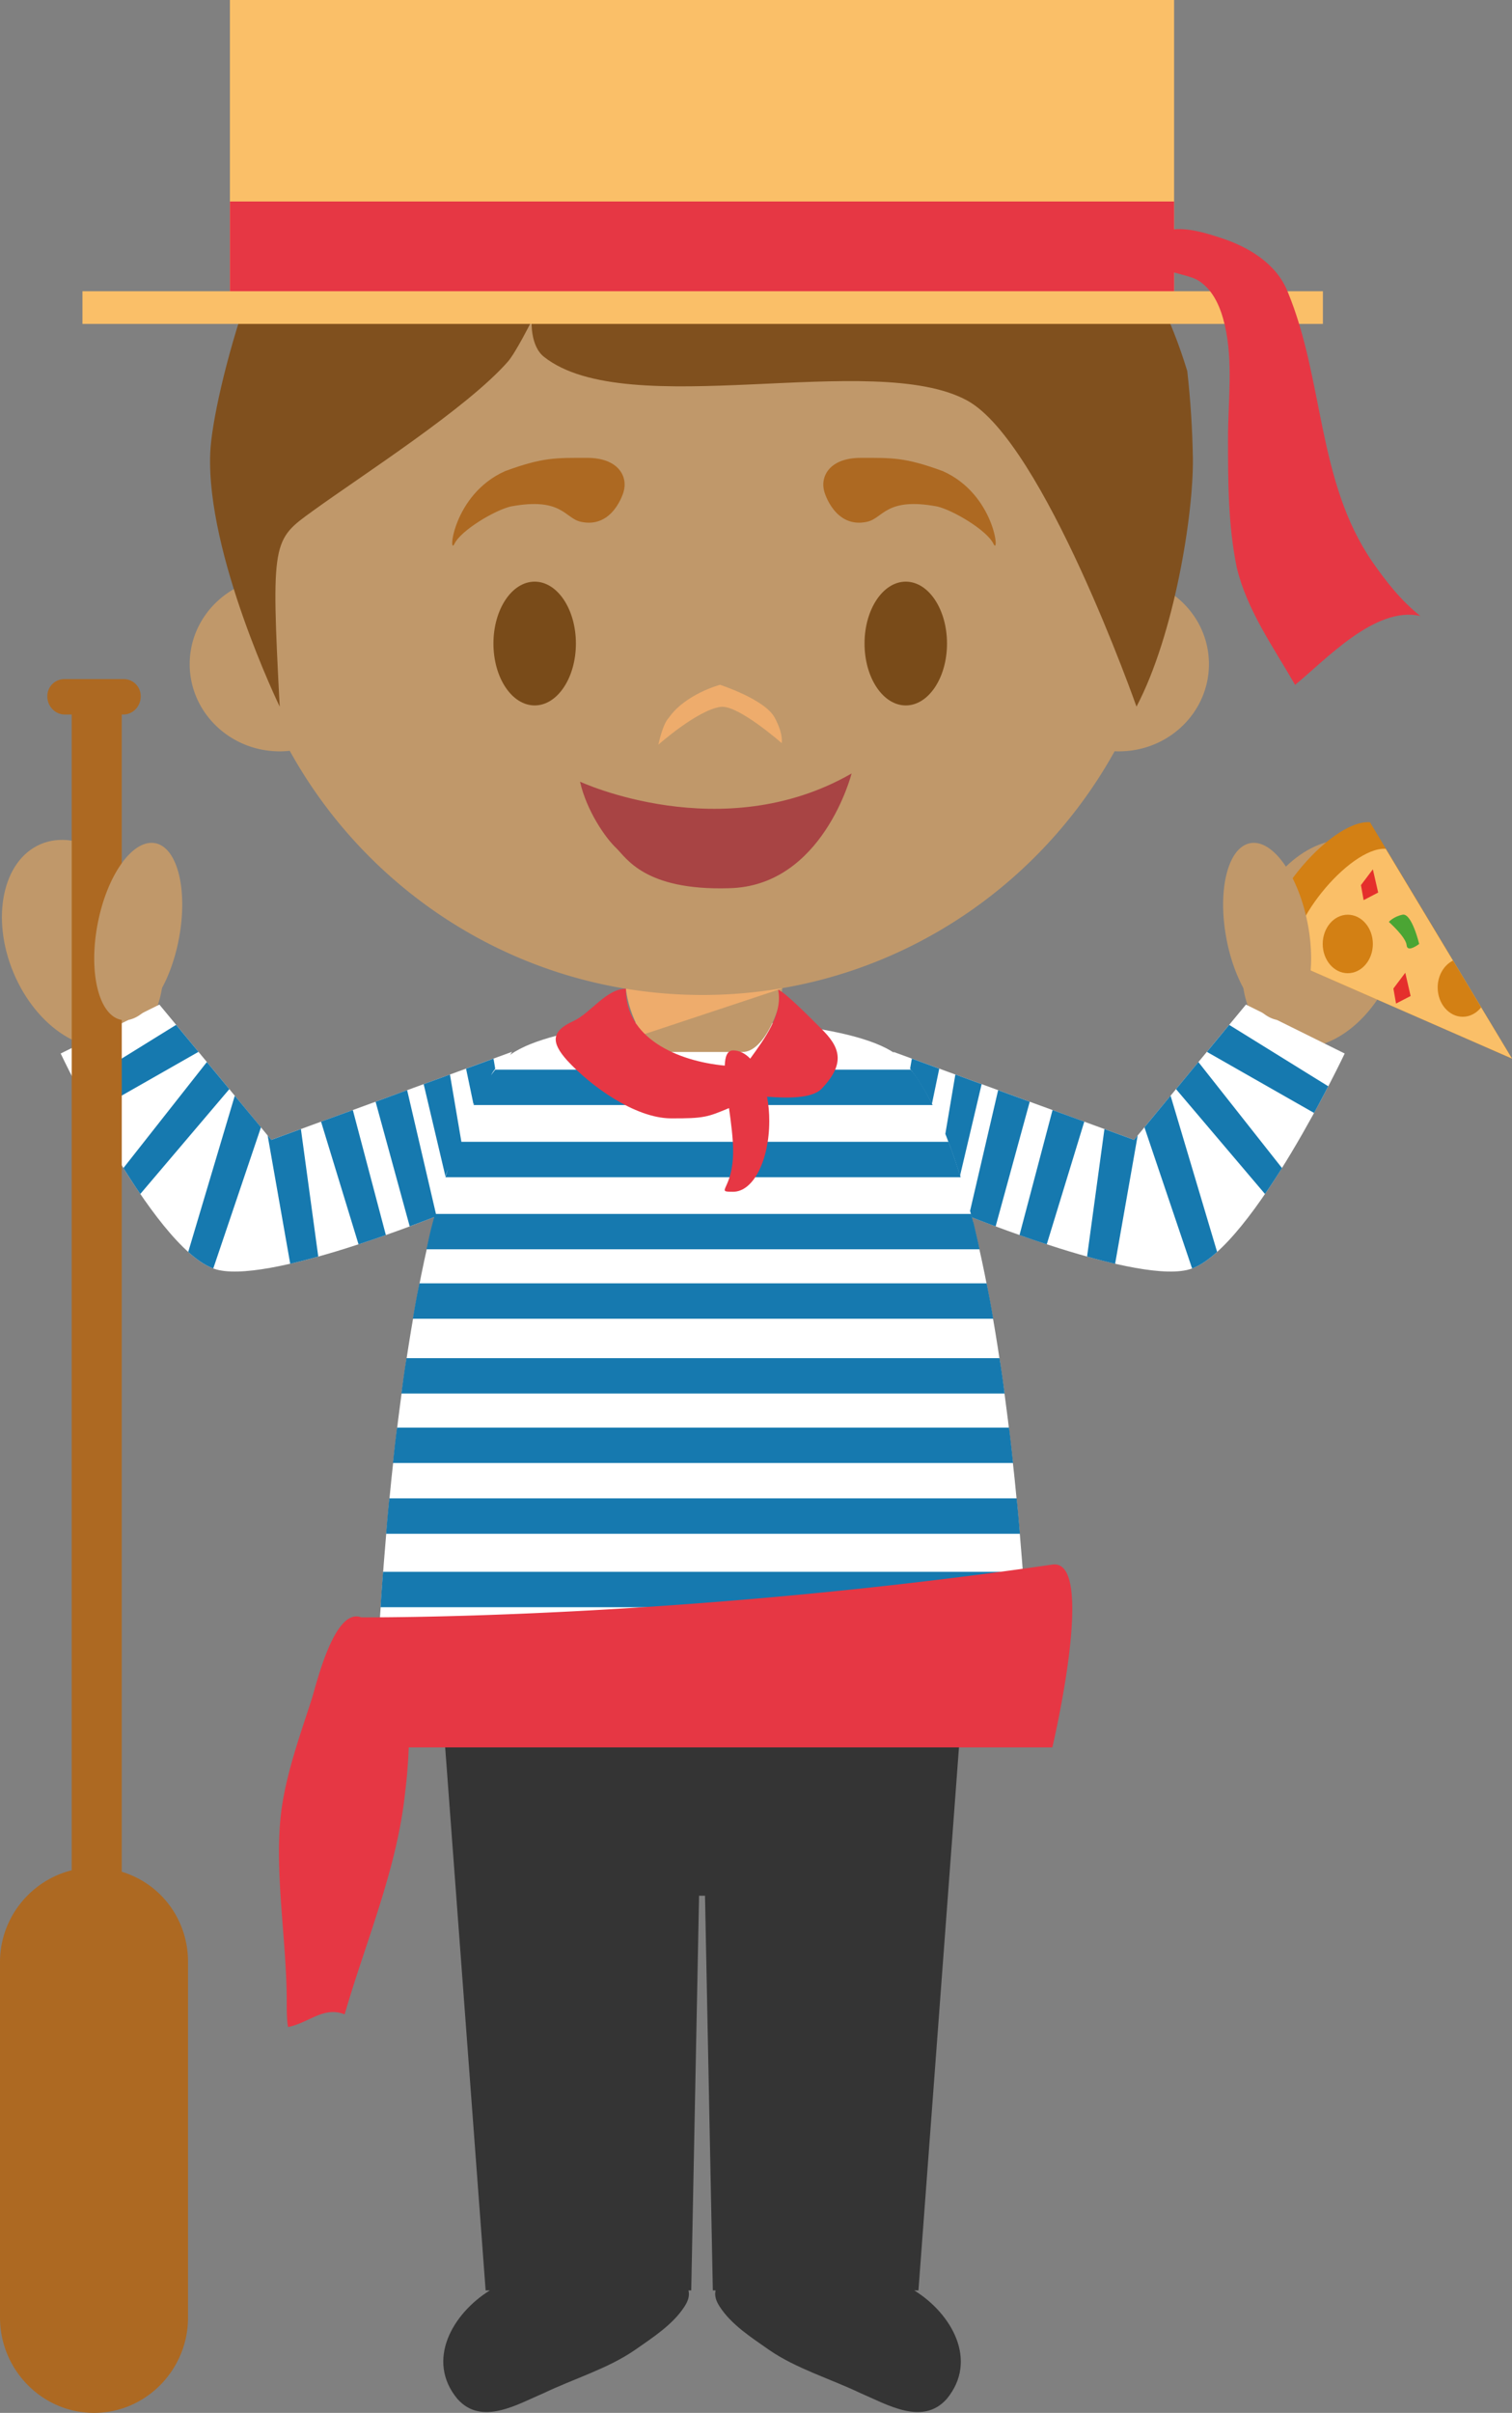 <svg xmlns="http://www.w3.org/2000/svg" width="73.339" height="116.955"><rect width="100%" height="100%" fill="#808080" stroke="none"/><g fill-rule="evenodd" stroke-miterlimit="10" data-paper-data="{&quot;isPaintingLayer&quot;:true}" style="mix-blend-mode:normal"><path fill="#343434" d="M44.346 111.019c1.81 1.121 3.12 3.394 1.574 5.261-1.17 1.315-2.891.269-4.199-.289-1.445-.69-3.096-1.18-4.405-2.08-.847-.595-1.838-1.222-2.408-2.107-.177-.271-.26-.521-.198-.785h-.134l-.38-19.13h-.288l-.38 19.13h-.134c.065.264-.019.514-.195.785-.571.885-1.561 1.512-2.409 2.107-1.308.9-2.96 1.39-4.404 2.081-1.309.557-3.029 1.603-4.199.287-1.549-1.866-.237-4.14 1.573-5.26h-.205l-1.967-26.386h24.931l-1.97 26.386h-.203"/><path fill="#c0986a" d="M7.351 44.321c1.124 2.664.537 5.464-1.31 6.25-1.846.786-4.254-.738-5.379-3.404-1.122-2.666-.534-5.465 1.31-6.25 1.848-.787 4.252.737 5.379 3.404m53.465 0c-1.124 2.664-.54 5.464 1.308 6.25 1.848.786 4.254-.738 5.378-3.404 1.122-2.666.535-5.465-1.31-6.25-1.846-.787-4.254.737-5.376 3.404" data-paper-data="{&quot;origPos&quot;:null}"/><path fill="#fff" d="m43.33 50.983 11.675 4.268 5.429-6.557 4.79 2.371s-4.423 9.334-7.419 10.426c-2.423.883-10.968-2.609-10.968-2.609s-.695-2.669-1.053-3.516c-.49-1.154-2.454-4.382-2.454-4.382"/><path fill="#1679af" d="M45.2 53.52c-.564-.463-.664-1.243-1.056-1.716l.084-.492 1.33.487-.358 1.72zm1.359 3.497s-.385-1.176-.774-1.65l.554-3.285 1.275.468zm1.734 2.428c-.611-.226-1.067-.406-1.299-.497l1.42-6.106 1.533.56zm2.481.869c-.461-.148-.91-.302-1.323-.448l1.602-6.06 1.54.561-1.82 5.947zm4.41-5.281-1.096 6.224a29.92 29.92 0 0 1-1.36-.35l.842-6.18 1.435.525.179-.218zm.326-.39 1.268-1.534 2.258 7.574c-.42.377-.828.658-1.213.802l-2.313-6.843zm5.849 3.232-4.316-5.084 1.084-1.312 4.056 5.138c-.267.424-.542.844-.824 1.258m2.38-3.929-5.199-2.961 1.081-1.308 4.806 2.976c-.2.384-.432.823-.688 1.293"/><path fill="#fff" d="M24.835 50.984s-1.965 3.228-2.452 4.382c-.36.847-1.052 3.516-1.052 3.516s-8.546 3.492-10.969 2.609c-2.999-1.092-7.419-10.426-7.419-10.426l4.788-2.371 5.428 6.557 11.675-4.268"/><path fill="#fff" d="M43.759 51.359c5.75 6.108 6.295 33.273 6.295 33.273H18.145s.542-27.129 6.295-33.237c1.549-1.644 7.825-1.942 7.825-1.942l1.762.087h.145l1.762-.058s6.275.23 7.825 1.877"/><path fill="#1679af" d="M49.852 79.751c.034.593.063 1.188.089 1.716H18.259c.024-.528.053-1.123.086-1.716h31.507m-31.393-1.847c.038-.593.074-1.121.122-1.716h31.037c.043.596.086 1.123.121 1.716h-31.28m.27-3.56c.045-.573.097-1.145.155-1.716h30.429c.057.528.107 1.121.157 1.716H18.729m.331-3.431c.062-.593.129-1.188.199-1.716h29.683c.071.571.137 1.143.196 1.716H19.06m.411-3.366c.076-.593.157-1.186.246-1.716h28.764c.092.57.174 1.143.246 1.716H19.471m.554-3.626c.095-.574.2-1.146.318-1.716h27.514c.116.57.222 1.142.318 1.716h-28.15m2.984-10.439c-.016.015-.028.027-.043.038l-.36-1.72 1.332-.487.083.492a1.89 1.89 0 0 0-.202.312c.065-.091.132-.181.202-.269h20.162c.373.463.726 1.058 1.053 1.715h-22.27l.043-.08"/><path fill="#1679af" d="M21.732 56.663c-.079.209-.127.353-.127.353l-1.055-4.467 1.275-.465.554 3.261h23.63c.214.565.41 1.138.587 1.716H21.605c.041-.134.084-.264.127-.398"/><path fill="#1679af" d="M21.061 58.99c-.249.101-.664.259-1.189.453l-1.654-6.04 1.53-.562 1.398 6h25.953c.036.132.07.243.1.375.005.019.01.016.015.033.033.132.064.267.095.399v.007c.071.292.138.584.201.878a.09.09 0 0 1 .002.022H20.689v-.019c.066-.293.13-.6.2-.888l.002-.007c.03-.127.063-.254.096-.38.004-.021.009-.028.014-.048.019-.079.04-.151.06-.223m-3.947-5.185 1.602 6.06c-.415.147-.86.298-1.325.45l-1.819-5.948 1.542-.561zm-2.519.922.842 6.18c-.458.129-.916.246-1.36.35l-1.096-6.224.179.219zM9.13 60.682l2.258-7.571 1.27 1.53-2.313 6.842c-.387-.143-.795-.424-1.215-.8zm1.993-7.891-4.318 5.083c-.279-.41-.554-.835-.819-1.257l4.048-5.139zm-1.496-1.807-5.2 2.962c-.258-.471-.49-.91-.69-1.294l4.805-2.976z"/><path fill="#e63744" d="M51.044 75.837c2.175-.315 0 8.861 0 8.861H19.825a24.006 24.006 0 0 1-.171 2.152c-.387 3.738-1.917 7.258-2.937 10.788-1.024-.405-1.723.411-2.745.615-.064-.341-.064-.816-.064-1.224 0-3.055-.636-6.384-.256-9.307.256-1.834.896-3.598 1.468-5.364.227-.72 1.101-4.464 2.402-3.963 2.487.007 16.349-.077 33.522-2.558"/><path fill="#ad6922" d="M5.906 90.727c1.902.575 3.215 2.318 3.215 4.375v17.231c0 2.529-2.038 4.622-4.554 4.622h-.012c-2.516 0-4.555-2.092-4.555-4.622V95.101c0-2.153 1.508-3.96 3.478-4.445V34.633h-.341c-.463 0-.84-.401-.84-.866v-.03a.823.823 0 0 1 .84-.82h2.848a.822.822 0 0 1 .84.821v.028c0 .467-.375.867-.84.867h-.079v56.094"/><path fill="#d38014" d="M61.483 46.116c-.703-1.874 2.979-6.394 4.967-6.262l6.889 11.458-11.856-5.196"/><path fill="#fabf68" d="m67.214 41.143 6.124 10.168-10.539-4.61c-.621-1.663 2.652-5.671 4.416-5.558z"/><path fill="#d38014" d="M66.59 45.755c0 .782-.546 1.418-1.217 1.418-.67 0-1.215-.636-1.215-1.418 0-.782.544-1.418 1.215-1.418.67 0 1.217.636 1.217 1.418"/><path fill="#e52f2c" d="m66.59 42.137.258 1.126-.706.367-.13-.727zm1.573 5.013.258 1.128-.707.365-.128-.727z"/><path fill="#4ba534" d="M67.366 44.686s.22-.257.664-.35c.447-.089.807 1.418.807 1.418s-.578.451-.609.06c-.031-.391-.862-1.128-.862-1.128"/><path fill="#d38014" d="M70.952 49.285c-.671 0-1.218-.636-1.218-1.419 0-.588.306-1.089.743-1.305l1.365 2.268c-.222.278-.54.456-.89.456"/><path fill="#c0986a" d="M8.671 45.535c.458-2.362-.051-4.452-1.139-4.664-1.089-.211-2.337 1.532-2.793 3.896-.458 2.364.05 4.449 1.136 4.665 1.089.211 2.34-1.533 2.796-3.897m50.824 0c-.457-2.362.052-4.452 1.14-4.664 1.086-.211 2.337 1.532 2.793 3.896.458 2.364-.052 4.449-1.138 4.665-1.086.211-2.34-1.533-2.796-3.897m-2.8-16.861c1.175.758 1.945 2.049 1.945 3.518 0 2.333-1.954 4.227-4.37 4.227-.067 0-.136-.003-.205-.005-3.91 7.046-11.403 11.813-20 11.813-8.607 0-16.105-4.776-20.01-11.835-.16.017-.323.027-.485.027-2.413 0-4.368-1.894-4.368-4.227 0-1.574.89-2.949 2.208-3.674a23.552 23.552 0 0 1-.232-3.303c0-12.708 10.248-23.013 22.888-23.013 12.639 0 22.887 10.305 22.887 23.013a23.26 23.26 0 0 1-.258 3.458" data-paper-data="{&quot;origPos&quot;:null}"/><path fill="#ad6922" d="M28.163 25.289c-.772-.174-.908-1.201-3.386-.74-.779.18-2.417 1.156-2.732 1.808-.316.652-.088-2.392 2.457-3.522 1.835-.675 2.457-.642 3.977-.642s1.987.907 1.766 1.65c0 0-.503 1.803-2.082 1.446zm13.905 0c.772-.174.908-1.201 3.386-.74.779.18 2.417 1.156 2.732 1.808.316.652.087-2.392-2.457-3.522-1.835-.675-2.457-.642-3.977-.642s-1.987.907-1.766 1.65c0 0 .503 1.803 2.082 1.446z" data-paper-data="{&quot;origPos&quot;:null}"/><path fill="#794b19" d="M27.934 31.193c0 1.657-.895 3-2 3s-2-1.343-2-3 .895-3 2-3 2 1.343 2 3m18 0c0 1.657-.895 3-2 3s-2-1.343-2-3 .895-3 2-3 2 1.343 2 3" data-paper-data="{&quot;origPos&quot;:null}"/><path fill="#eeac6c" d="M34.954 34.262c-1.125.153-3.02 1.834-3.02 1.834s.207-1.009.503-1.299c.8-1.156 2.487-1.604 2.487-1.604s2.173.703 2.65 1.588c.443.824.34 1.238.34 1.238s-2.121-1.871-2.96-1.756z"/><path fill="#a84444" d="M28.134 37.889s6.897 3.208 13.172-.397c0 0-1.39 5.47-5.95 5.561-4.115.122-4.984-1.492-5.477-1.956-.492-.463-1.42-1.772-1.745-3.208" data-paper-data="{&quot;origPos&quot;:null}"/><path fill="#80501e" d="M57.86 22.218c.035 2.702-.902 8.548-2.735 12.033 0 0-4.5-12.806-8.21-14.836-4.531-2.477-16.478 1.094-20.531-2.12-.671-.53-.597-1.737-.597-1.737s-.773 1.535-1.148 1.965c-1.962 2.244-7.052 5.496-9.467 7.243-1.941 1.405-2.032 1.388-1.605 9.485 0 0-3.568-7.368-3.37-12.288.057-1.416.74-4.562 1.852-7.757C16.076 6.078 24.424.495 34.068.495c11.08 0 20.445 7.368 23.52 17.492.158 1.405.249 2.816.272 4.23" data-paper-data="{&quot;origPos&quot;:null}"/><path fill="#c0986a" d="M32.283 50.991c-1.069 0-1.939-2.244-1.939-3.298h7.613c0 1.054-.867 3.298-1.938 3.298h-3.736" data-paper-data="{&quot;origPos&quot;:null}"/><path fill="#eeac6c" d="M31.164 50.157a5.536 5.536 0 0 1-.803-2.232c2.51.413 5.072.404 7.58-.027l-.012.015-6.765 2.244"/><path fill="#e63744" d="M39.819 49.847c.903.878 1.236 1.668.036 2.923-.482.502-1.757.456-2.647.389.071.39.106.785.105 1.181 0 1.893-.769 3.427-1.753 3.427-.918 0 0-.07 0-1.966 0-.624-.1-1.372-.2-2.09-1.045.437-1.215.504-2.821.497-1.743-.01-3.896-1.57-5.034-2.813-.777-.868-.777-1.411.3-1.898.837-.382 1.599-1.572 2.557-1.572-.048 2.361 2.461 3.511 4.793 3.727.014-.451.124-.737.406-.737.303 0 .585.146.828.398.674-.933 1.599-2.155 1.354-3.338.334.096 1.799 1.601 2.076 1.872"/><path fill="#fabf68" d="M64.167 14.117v1.584H4v-1.584h7.152V0h45.797v14.117z"/><path fill="#e63744" d="M66.563 27.228c.638.923 1.416 1.917 2.332 2.63-2.191-.499-4.592 2.128-6.077 3.338-1.062-1.845-2.335-3.621-2.829-5.685-.424-2.06-.424-4.193-.424-6.255 0-1.829.26-3.705-.16-5.51-.19-.807-.526-1.649-1.24-2.124-.286-.192-.756-.281-1.215-.416v.91H11.154v-4.35h45.795v1.35c.79-.076 1.738.245 2.263.414 1.347.438 2.702 1.242 3.25 2.62 1.766 4.265 1.415 9.167 4.1 13.077"/></g></svg>